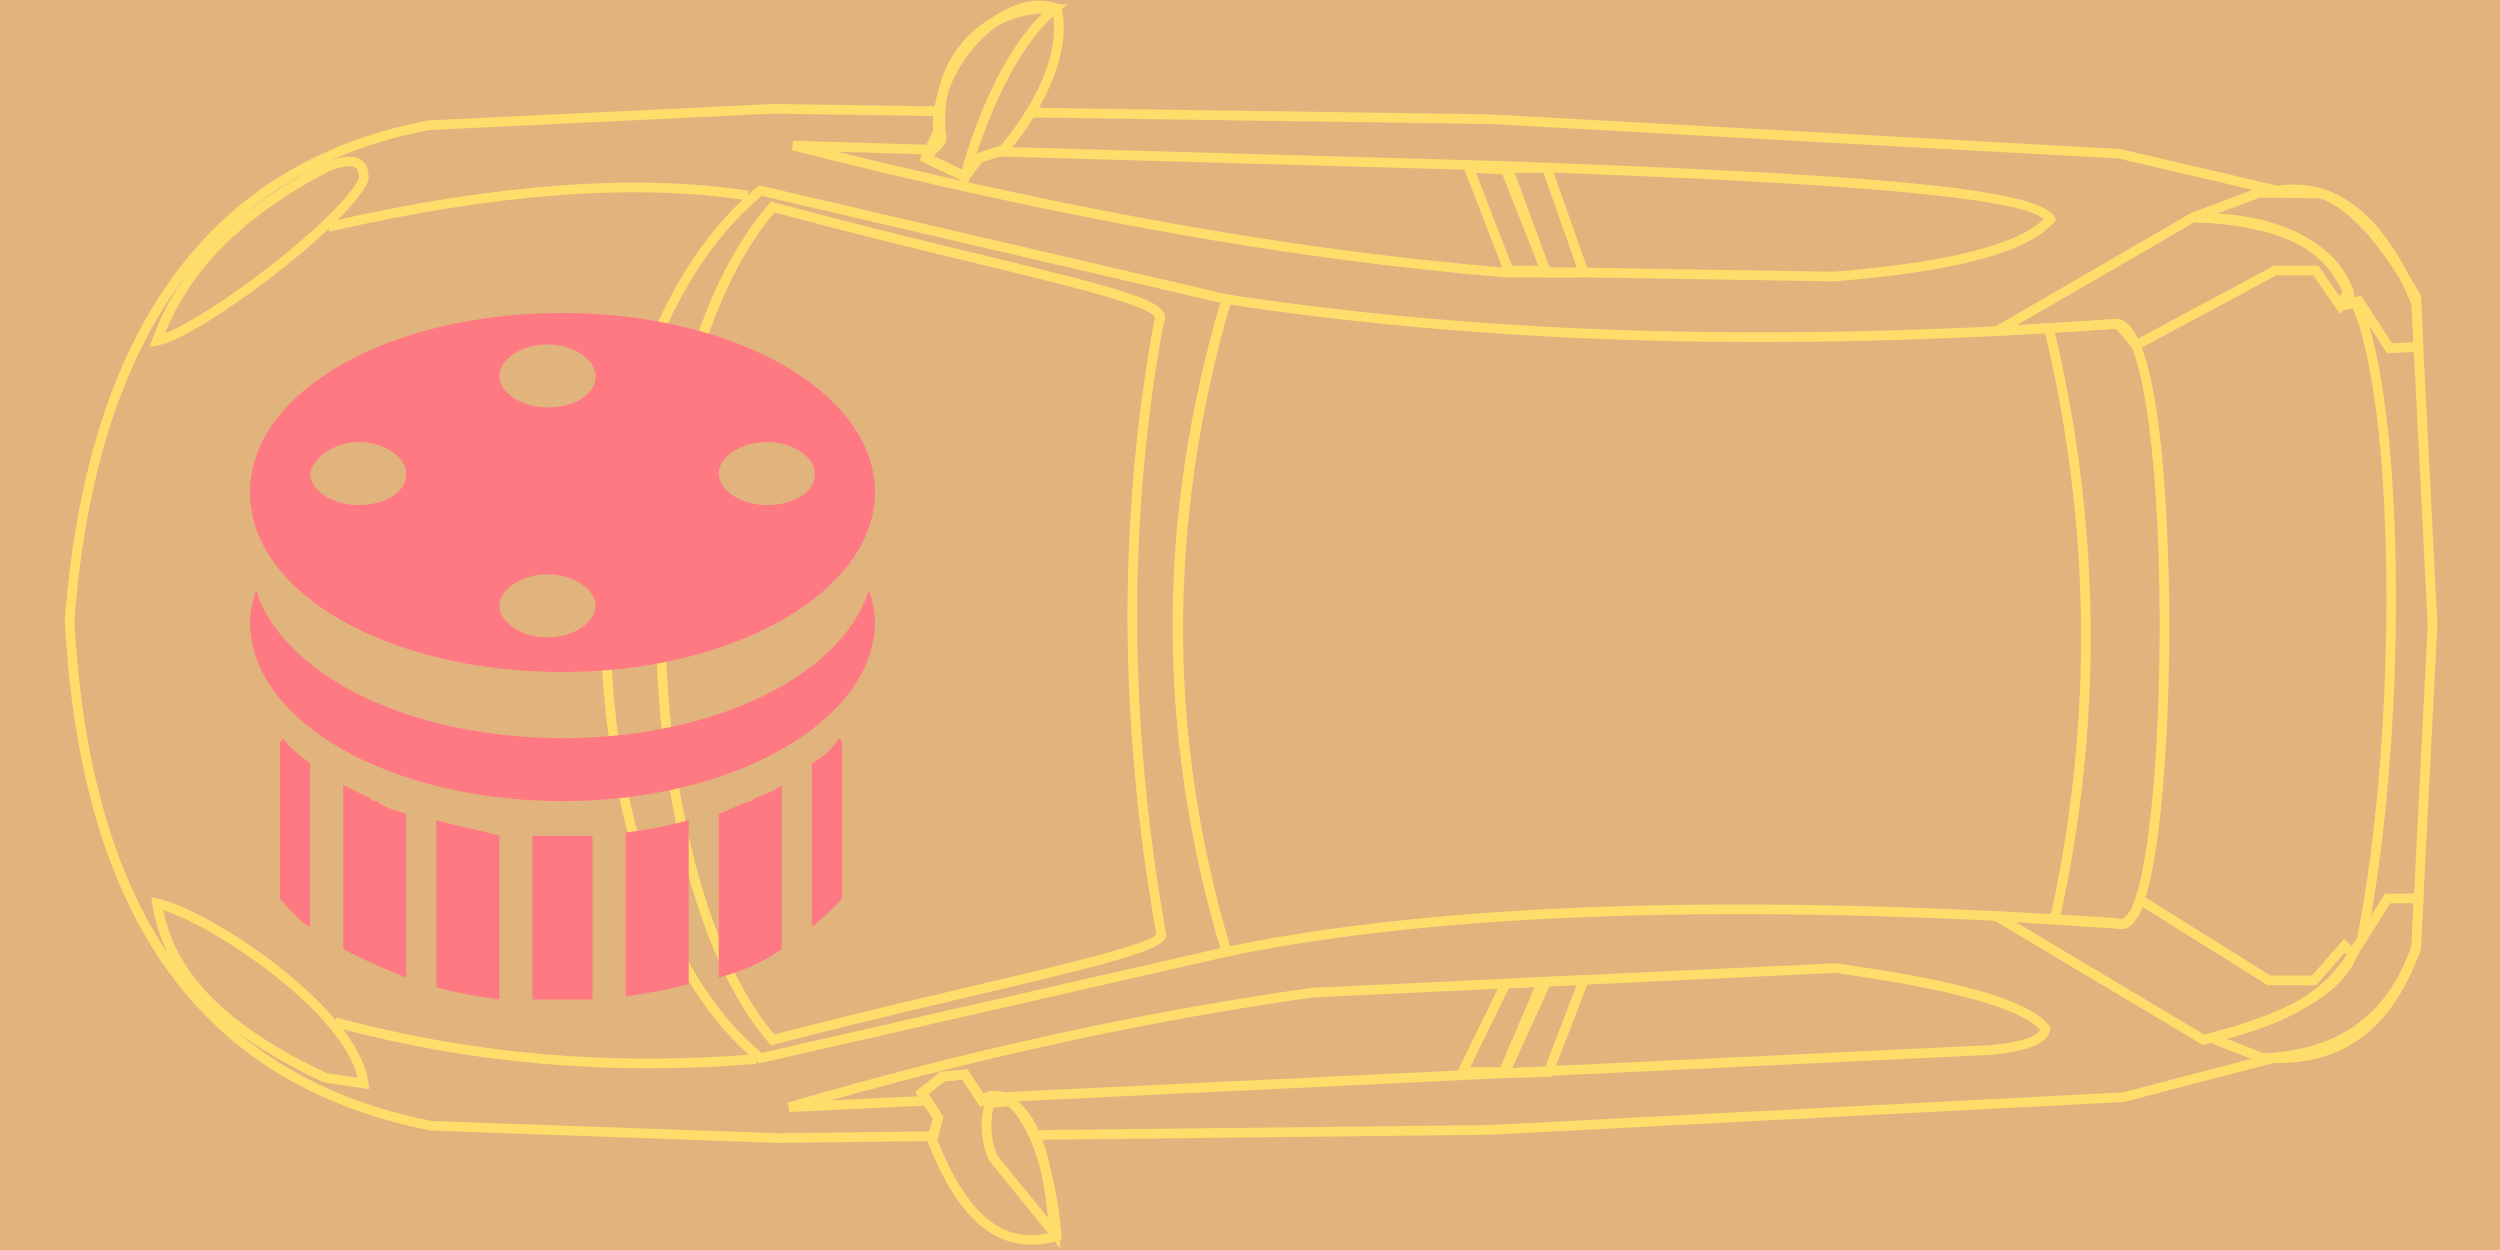 <?xml version="1.0" encoding="UTF-8" standalone="no"?>
<svg width="40px" height="20px" viewBox="0 0 40 20" version="1.1" xmlns="http://www.w3.org/2000/svg" xmlns:xlink="http://www.w3.org/1999/xlink">
    <!-- Generator: Sketch 50.2 (55047) - http://www.bohemiancoding.com/sketch -->
    <title>90车位占用地磁报警</title>
    <desc>Created with Sketch.</desc>
    <defs></defs>
    <g id="Page-1" stroke="none" stroke-width="1" fill="none" fill-rule="evenodd">
        <g id="火炬小区平面图" transform="translate(-968, -560)">
            <g id="90车位占用地磁报警" transform="translate(968, 560)">
                <g id="车位占用地磁未报警-copy-2" transform="translate(20, 10) rotate(-90) translate(-20, -10) translate(10, -10)">
                    <g id="Group-4">
                        <rect id="Rectangle-Copy-2" fill="#CF8125" opacity="0.595" x="0" y="0" width="20" height="40"></rect>
                        <g id="车-俯视" transform="translate(0, 1)" fill="#FFDD6B" fill-rule="nonzero">
                            <path d="M4.715,18.722 L2.987,11.148 L3.01,11.12 C4.226,9.595 7.025,8.61 10.14,8.61 C13.16,8.61 15.728,9.548 17.009,11.119 L17.033,11.148 L15.269,18.722 L15.19,18.698 C13.465,18.179 11.716,17.916 9.991,17.916 C8.266,17.916 6.518,18.179 4.794,18.698 L4.715,18.722 Z M9.991,17.762 C11.705,17.762 13.443,18.02 15.156,18.527 L16.866,11.187 C15.606,9.669 13.095,8.764 10.14,8.764 C7.09,8.764 4.354,9.714 3.153,11.187 L4.829,18.527 C6.541,18.02 8.277,17.762 9.991,17.762 Z" id="Shape"></path>
                            <path d="M5.047,17.659 C4.819,17.659 4.643,17.019 4.05,14.499 C3.826,13.55 3.573,12.474 3.288,11.383 L3.276,11.337 L3.311,11.306 C4.56,10.205 7.239,9.494 10.138,9.494 C13.003,9.494 15.409,10.154 16.738,11.305 L16.774,11.337 L16.762,11.383 C16.412,12.691 16.134,13.835 15.911,14.755 C15.379,16.948 15.197,17.642 14.914,17.642 C14.883,17.642 14.853,17.633 14.825,17.616 C13.3,17.336 11.726,17.194 10.146,17.194 C8.498,17.194 6.796,17.348 5.085,17.652 C5.073,17.657 5.06,17.659 5.047,17.659 Z M3.449,11.39 C3.73,12.467 3.979,13.527 4.2,14.464 C4.552,15.959 4.884,17.371 5.051,17.502 L5.051,17.502 C6.773,17.195 8.487,17.04 10.146,17.04 C11.741,17.04 13.33,17.184 14.869,17.467 L14.886,17.471 L14.901,17.481 L14.902,17.481 C15.091,17.481 15.402,16.201 15.762,14.719 C15.983,13.809 16.256,12.681 16.601,11.391 C15.309,10.299 12.899,9.648 10.138,9.648 C7.302,9.648 4.686,10.331 3.449,11.39 Z M9.989,33.709 C8.344,33.709 5.478,33.573 5.168,33.062 C5.13,33.003 5.125,32.928 5.155,32.865 C5.558,26.847 5.404,22.062 4.697,18.64 L4.683,18.571 L4.75,18.551 C6.456,18.036 8.203,17.774 9.942,17.774 C11.681,17.774 13.461,18.036 15.234,18.551 L15.299,18.57 L15.289,18.636 C14.642,22.87 14.514,27.529 14.897,32.879 C14.825,33.67 10.796,33.709 9.989,33.709 Z M4.862,18.678 C5.56,22.111 5.71,26.892 5.307,32.889 L5.299,32.92 C5.287,32.943 5.287,32.961 5.3,32.982 C5.498,33.309 7.514,33.555 9.989,33.555 C13.036,33.555 14.713,33.206 14.743,32.877 C14.361,27.556 14.487,22.907 15.126,18.68 C13.389,18.181 11.645,17.928 9.942,17.928 C8.24,17.928 6.532,18.18 4.862,18.678 Z" id="Shape"></path>
                            <path d="M10.01,37.998 L10.006,37.998 L4.812,37.732 C3.563,37.291 2.967,36.521 2.993,35.379 L2.369,32.984 L1.845,22.845 L1.762,15.492 L1.807,15.471 C2.131,15.324 2.335,15.152 2.381,14.986 C2.403,14.906 2.388,14.829 2.335,14.752 L2.29,14.688 L2.727,14.399 L2.699,14.106 L2.495,13.852 L2.132,14.094 L1.745,13.992 L1.714,11.43 L1.911,5.897 C2.635,2.208 5.303,0.295 10.071,0.036 C14.726,0.393 17.415,2.351 18.073,5.855 L18.336,11.36 L18.295,14.109 L18.208,14.095 C18.107,14.081 18.004,14.078 17.903,14.087 L17.883,14.089 L17.51,13.916 L17.273,14.415 L17.539,14.618 L17.671,15.013 C17.848,15.166 18.037,15.303 18.238,15.423 L18.276,15.446 L18.17,22.842 L17.616,32.919 L17.028,35.439 C17.165,36.398 16.542,37.169 15.176,37.73 L15.151,37.736 L10.01,37.998 Z M4.853,37.583 L10.01,37.844 L15.13,37.583 C16.438,37.043 17.008,36.344 16.874,35.447 L16.871,35.432 L17.464,32.897 L18.016,22.837 L18.121,15.532 C17.92,15.409 17.73,15.269 17.554,15.115 L17.538,15.101 L17.408,14.711 L17.08,14.461 L17.436,13.712 L17.911,13.932 C17.988,13.926 18.066,13.927 18.144,13.933 L18.182,11.362 L17.92,5.872 C17.278,2.456 14.636,0.54 10.069,0.189 C5.392,0.444 2.77,2.317 2.063,5.914 L1.868,11.432 L1.898,13.873 L2.105,13.927 L2.527,13.646 L2.848,14.046 L2.889,14.477 L2.501,14.733 C2.547,14.827 2.557,14.927 2.53,15.027 C2.473,15.231 2.261,15.426 1.917,15.59 L1.999,22.841 L2.522,32.969 L3.147,35.361 L3.147,35.372 C3.12,36.442 3.678,37.165 4.853,37.583 Z" id="Shape"></path>
                            <path d="M3.556,31.811 L3.522,31.804 C3.306,31.76 3.183,31.47 3.124,30.864 L2.368,15.024 L2.373,15.01 C2.399,14.937 2.396,14.868 2.364,14.804 L2.356,14.774 L2.349,14.647 L2.727,14.399 L2.699,14.106 L2.496,13.853 L2.319,13.973 L2.208,11.629 L2.358,11.604 C3.211,14.534 3.811,17.276 4.194,19.988 L4.587,28.367 C4.306,30.401 3.988,31.484 3.584,31.79 L3.556,31.811 Z M2.524,15.046 L3.278,30.853 C3.332,31.411 3.435,31.595 3.521,31.642 C3.868,31.331 4.175,30.227 4.434,28.36 L4.041,20.002 C3.688,17.502 3.147,14.969 2.393,12.284 L2.46,13.691 L2.527,13.646 L2.848,14.046 L2.889,14.477 L2.508,14.727 L2.509,14.75 C2.55,14.843 2.556,14.944 2.524,15.046 Z M16.481,31.896 L16.441,31.861 C15.962,31.443 15.654,30.292 15.498,28.342 L15.563,24.314 L15.563,23.073 C15.848,19.663 16.493,16.042 17.595,11.672 L17.747,11.693 L17.678,14.003 L17.509,13.919 L17.273,14.415 L17.539,14.619 L17.651,14.964 L17.651,14.977 L17.419,23.14 C17.217,28.598 17.016,31.606 16.528,31.871 L16.481,31.896 Z M17.088,14.467 C16.38,17.64 15.938,20.426 15.717,23.079 L15.717,24.315 L15.652,28.337 C15.797,30.144 16.08,31.277 16.496,31.701 C16.968,31.174 17.153,26.163 17.265,23.135 L17.496,14.985 L17.407,14.711 L17.088,14.467 Z M17.571,12.405 C17.406,13.077 17.248,13.751 17.096,14.427 L17.438,13.711 L17.531,13.757 L17.571,12.405 Z" id="Shape"></path>
                            <path d="M4.37,23.794 L2.771,23.106 L2.771,22.278 L4.336,23.041 L4.37,23.794 Z M2.924,23.005 L4.205,23.555 L4.187,23.139 L2.924,22.524 L2.924,23.005 Z" id="Shape"></path>
                            <path d="M4.4,24.455 L2.772,23.828 L2.75,22.951 L4.367,23.689 L4.4,24.455 Z M2.923,23.721 L4.236,24.227 L4.217,23.79 L2.91,23.194 L2.923,23.721 Z M15.594,23.84 L15.594,23.085 L17.399,22.387 L17.36,23.143 L15.594,23.84 Z M15.748,23.191 L15.748,23.614 L17.211,23.037 L17.233,22.616 L15.748,23.191 Z" id="Shape"></path>
                            <path d="M15.662,24.414 L15.627,24.315 L15.563,24.315 L15.563,23.686 L17.383,23.015 L17.394,23.802 L15.662,24.414 Z M15.717,23.793 L15.717,24.231 L17.239,23.695 L17.232,23.235 L15.717,23.793 Z M4.756,36.733 L4.709,36.715 C4.108,36.481 3.643,35.683 3.288,34.277 L3.28,34.246 L5.278,30.9 L5.421,30.944 L5.291,32.939 C5.329,33.034 5.442,33.11 5.627,33.164 L5.725,33.192 L4.391,35.327 L4.391,35.99 L4.981,36.509 L4.756,36.733 Z M3.445,34.27 C3.777,35.568 4.194,36.316 4.719,36.552 L4.756,36.516 L4.237,36.059 L4.237,35.282 L5.489,33.28 C5.298,33.208 5.183,33.107 5.14,32.973 L5.135,32.959 L5.246,31.253 L3.445,34.27 Z" id="Shape"></path>
                            <path d="M5.705,37.78 L4.812,37.732 C3.654,37.323 3.042,36.473 2.993,35.207 L2.992,35.191 L3.408,34.13 L3.468,34.361 C3.687,35.218 3.969,36.095 4.777,36.578 L5.7,37.159 L5.705,37.78 Z M4.853,37.583 L5.55,37.618 L5.547,37.244 L4.696,36.708 C3.913,36.241 3.601,35.44 3.379,34.628 L3.148,35.217 C3.199,36.418 3.757,37.192 4.853,37.583 Z M15.336,36.663 L14.97,36.443 L15.594,36.014 L15.594,35.42 L14.382,33.163 L14.741,32.851 L14.625,30.957 L14.769,30.914 L16.6,34.073 L16.599,34.095 C16.551,35.5 16.138,36.359 15.371,36.65 L15.336,36.663 Z M15.254,36.434 L15.351,36.492 C16.028,36.214 16.396,35.413 16.444,34.112 L14.799,31.273 L14.899,32.917 L14.576,33.199 L15.748,35.381 L15.748,36.095 L15.254,36.434 Z" id="Shape"></path>
                            <path d="M14.376,37.774 L14.348,37.191 L15.091,36.711 L15.051,36.579 L15.055,36.578 L15.031,36.495 L15.096,36.416 L15.189,36.492 L15.191,36.491 L15.191,36.493 L15.215,36.513 L15.201,36.53 L15.202,36.531 C16.03,36.234 16.437,35.435 16.445,34.092 L16.594,34.065 L16.992,35.125 L16.979,36.147 C16.819,36.655 16.265,37.171 15.286,37.726 L15.269,37.735 L14.376,37.774 Z M14.506,37.273 L14.522,37.614 L15.225,37.584 C16.14,37.063 16.679,36.568 16.829,36.112 L16.837,35.153 L16.585,34.48 C16.503,35.67 16.062,36.393 15.243,36.68 L15.271,36.778 L14.506,37.273 Z M0.162,15.99 L0.146,15.928 C-0.099,15.023 0.405,14.361 1.733,13.843 L1.756,13.834 L2.105,13.927 L2.527,13.646 L2.848,14.046 L2.889,14.477 L2.501,14.732 C2.56,14.851 2.56,14.977 2.502,15.101 C2.296,15.54 1.403,15.886 0.226,15.984 L0.162,15.99 Z M1.765,13.996 C0.237,14.598 0.15,15.282 0.278,15.825 C1.508,15.712 2.22,15.34 2.363,15.036 C2.409,14.938 2.4,14.845 2.335,14.753 L2.289,14.688 L2.727,14.4 L2.699,14.107 L2.495,13.852 L2.132,14.094 L1.765,13.996 Z" id="Shape"></path>
                            <path d="M0.024,15.967 L1.432,14.826 C1.717,14.697 2.034,14.673 2.368,14.756 L2.421,14.769 L2.46,15.177 L2.445,15.2 C2.123,15.687 1.344,15.85 0.275,15.945 L0.024,15.967 Z M1.505,14.962 L0.514,15.768 C1.294,15.686 2.014,15.538 2.301,15.137 L2.278,14.893 C2.001,14.834 1.741,14.858 1.505,14.962 Z M19.549,16.02 C18.965,16.02 18.219,15.682 17.554,15.116 L17.538,15.102 L17.408,14.711 L17.08,14.461 L17.436,13.713 L17.91,13.932 C18.541,13.877 19.322,14.299 19.734,14.899 C19.981,15.258 20.052,15.626 19.933,15.935 L19.918,15.973 L19.879,15.983 C19.771,16.008 19.66,16.021 19.549,16.02 Z M17.67,15.013 C18.304,15.547 19.005,15.866 19.549,15.866 L19.549,15.866 C19.637,15.866 19.722,15.858 19.802,15.842 C19.883,15.589 19.814,15.287 19.608,14.986 C19.221,14.423 18.486,14.026 17.905,14.087 L17.883,14.09 L17.51,13.916 L17.273,14.415 L17.539,14.618 L17.67,15.013 Z" id="Shape"></path>
                            <path d="M19.925,16.079 L19.801,15.925 C19.265,15.261 18.041,14.749 17.157,14.512 L17.068,14.489 L17.415,13.752 L17.472,13.76 C17.57,13.775 17.636,13.847 17.69,13.905 C17.727,13.945 17.765,13.987 17.794,13.987 C17.896,13.974 17.999,13.967 18.101,13.967 C18.64,13.967 19.124,14.168 19.465,14.532 C19.799,14.888 19.971,15.38 19.937,15.882 L19.925,16.079 Z M17.285,14.388 C18.15,14.63 19.203,15.082 19.786,15.678 C19.767,15.287 19.614,14.916 19.353,14.637 C18.983,14.242 18.427,14.061 17.819,14.139 L17.794,14.141 C17.698,14.141 17.633,14.071 17.577,14.01 C17.55,13.981 17.525,13.954 17.499,13.935 L17.285,14.388 Z M2.98,11.104 C2.784,8.777 2.983,6.502 3.572,4.34 L3.72,4.381 C3.136,6.525 2.939,8.783 3.134,11.091 L2.98,11.104 Z M16.947,10.979 L16.795,10.955 C17.071,9.164 16.903,6.915 16.294,4.269 L16.444,4.234 C17.057,6.899 17.226,9.168 16.947,10.979 Z" id="Shape"></path>
                            <path d="M2.573,4.907 L2.682,4.184 C3.47,2.49 4.376,1.617 5.533,1.437 L5.645,1.419 L5.62,1.529 C5.427,2.394 3.857,4.749 2.674,4.894 L2.573,4.907 Z M2.826,4.239 L2.756,4.724 C3.8,4.48 5.165,2.475 5.438,1.61 C4.395,1.822 3.562,2.662 2.826,4.239 Z M17.168,4.897 C17.152,4.897 17.136,4.896 17.119,4.895 L17.092,4.888 C16.36,4.545 14.593,2.185 14.473,1.526 L14.45,1.395 L14.575,1.44 C15.72,1.848 16.643,2.749 17.398,4.194 C17.509,4.47 17.523,4.658 17.443,4.775 C17.389,4.856 17.296,4.897 17.168,4.897 Z M17.144,4.742 C17.152,4.743 17.16,4.743 17.168,4.743 C17.279,4.743 17.307,4.702 17.316,4.689 C17.343,4.65 17.371,4.541 17.258,4.258 C16.557,2.917 15.708,2.057 14.667,1.639 C14.956,2.399 16.491,4.419 17.144,4.742 Z M10.421,37.335 C8.571,37.335 6.555,37.18 4.954,36.863 L4.983,36.712 C8.357,37.379 13.574,37.33 15.132,36.617 L15.196,36.757 C14.361,37.139 12.495,37.335 10.421,37.335 Z M9.807,32.451 C8.291,32.451 6.777,32.285 5.275,31.952 L5.308,31.802 C8.44,32.496 11.624,32.461 14.771,31.698 L14.807,31.847 C13.146,32.25 11.475,32.451 9.807,32.451 Z" id="Shape"></path>
                        </g>
                    </g>
                </g>
                <g id="地磁-copy-5" transform="translate(4, 5)" fill="#FF7982" fill-rule="nonzero">
                    <path d="M0.481,6.861 L0.481,9.381 C0.625,9.532 0.769,9.733 0.962,9.834 L0.962,7.214 C0.769,7.062 0.625,6.962 0.529,6.81 C0.529,6.81 0.529,6.861 0.481,6.861 Z M5,5.752 C7.788,5.752 10,4.442 10,2.879 C10,1.267 7.74,0.007 5,0.007 C2.212,0.007 0,1.267 0,2.879 C0,4.492 2.212,5.752 5,5.752 Z M8.269,2.073 C8.702,2.073 9.038,2.325 9.038,2.577 C9.038,2.879 8.702,3.081 8.269,3.081 C7.836,3.081 7.5,2.829 7.5,2.577 C7.5,2.325 7.836,2.073 8.269,2.073 Z M4.76,0.511 C5.192,0.511 5.529,0.763 5.529,1.015 C5.529,1.317 5.192,1.519 4.76,1.519 C4.327,1.519 3.99,1.267 3.99,1.015 C3.99,0.763 4.327,0.511 4.76,0.511 Z M4.76,4.19 C5.192,4.19 5.529,4.442 5.529,4.694 C5.529,4.946 5.192,5.198 4.76,5.198 C4.327,5.198 3.99,4.946 3.99,4.694 C3.99,4.442 4.327,4.19 4.76,4.19 Z M1.731,2.073 C2.164,2.073 2.5,2.325 2.5,2.577 C2.5,2.879 2.164,3.081 1.731,3.081 C1.298,3.081 0.962,2.829 0.962,2.577 C1.01,2.325 1.346,2.073 1.731,2.073 Z M1.923,7.768 C1.779,7.718 1.635,7.617 1.491,7.566 L1.491,10.187 C1.779,10.338 2.115,10.489 2.5,10.641 L2.5,8.02 C2.308,7.97 2.164,7.919 2.019,7.818 C1.971,7.818 1.971,7.818 1.923,7.768 Z M8.99,7.214 L8.99,9.834 C9.183,9.683 9.327,9.532 9.471,9.381 L9.471,6.861 C9.471,6.861 9.423,6.81 9.423,6.81 C9.327,6.962 9.183,7.113 8.99,7.214 Z M7.981,7.818 C7.836,7.869 7.644,7.97 7.5,8.02 L7.5,10.641 C7.885,10.54 8.221,10.389 8.509,10.187 L8.509,7.566 C8.365,7.667 8.221,7.718 8.077,7.768 C8.029,7.818 8.029,7.818 7.981,7.818 Z M5,6.81 C2.548,6.81 0.529,5.802 0.096,4.442 C0.048,4.593 0,4.794 0,4.946 C0,6.558 2.26,7.818 5,7.818 C7.788,7.818 10,6.508 10,4.946 C10,4.744 9.952,4.593 9.904,4.442 C9.471,5.802 7.452,6.81 5,6.81 Z M2.981,10.792 C3.317,10.893 3.654,10.943 3.99,10.993 L3.99,8.373 C3.654,8.272 3.317,8.222 2.981,8.121 L2.981,10.792 Z M4.519,8.373 L4.519,10.993 C4.663,10.993 4.856,10.993 5,10.993 C5.144,10.993 5.337,10.993 5.481,10.993 L5.481,8.373 C5.337,8.373 5.144,8.373 5,8.373 C4.808,8.373 4.663,8.373 4.519,8.373 Z M6.01,10.943 C6.346,10.893 6.683,10.842 7.019,10.741 L7.019,8.121 C6.683,8.222 6.346,8.272 6.01,8.322 L6.01,10.943 Z" id="Shape"></path>
                </g>
            </g>
        </g>
    </g>
</svg>